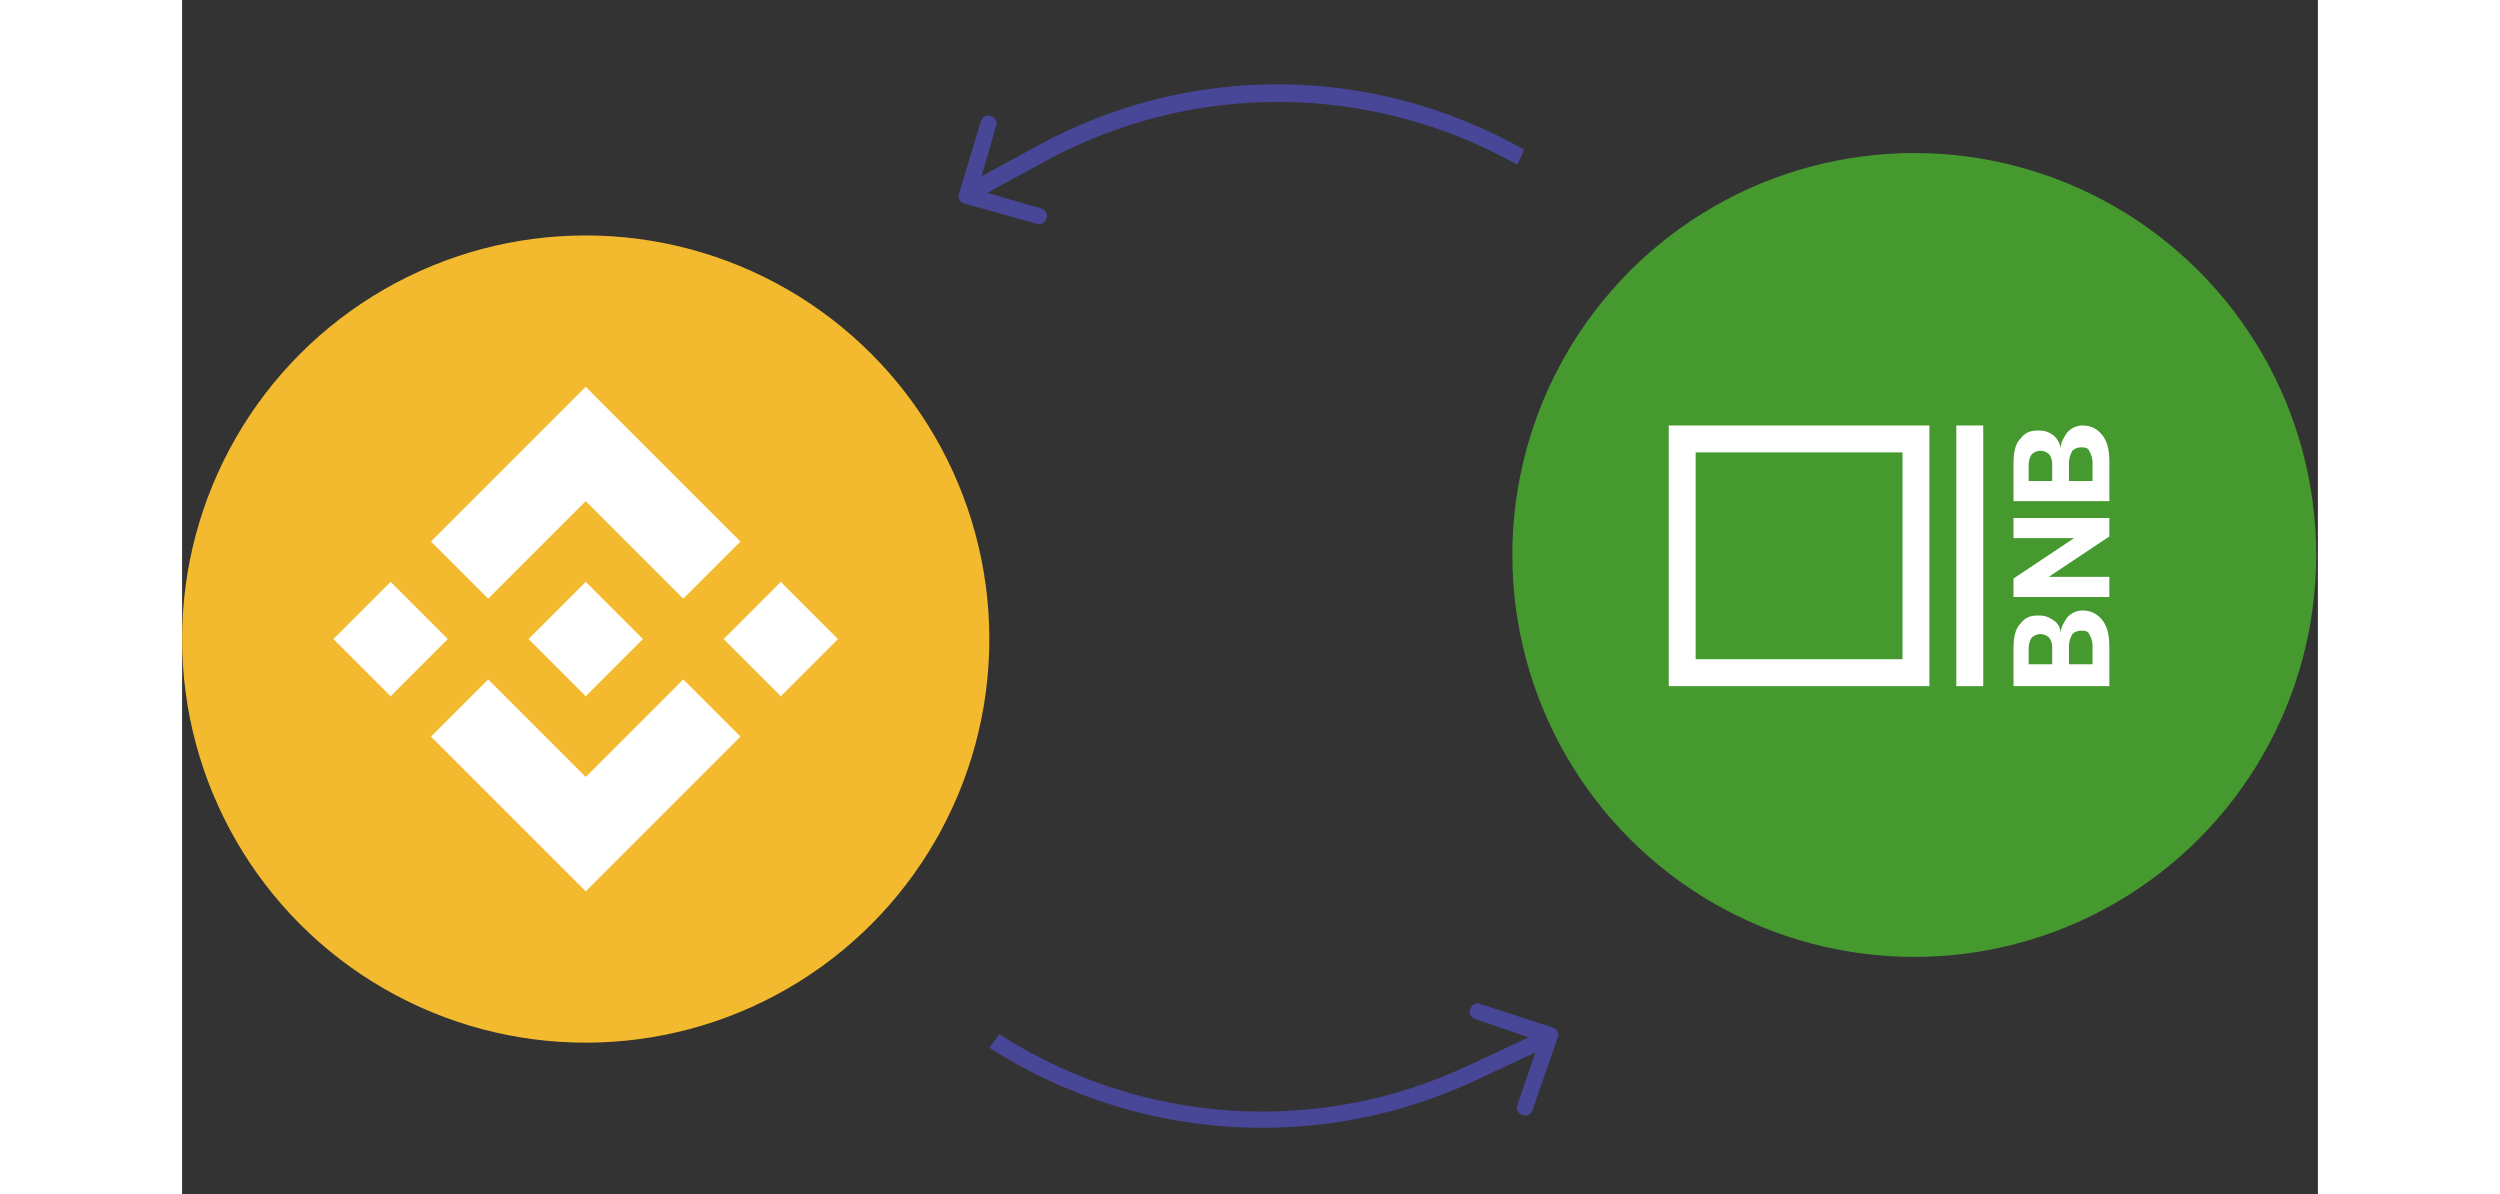 <?xml version="1.0" encoding="utf-8"?>
<!-- Generator: Adobe Illustrator 23.0.1, SVG Export Plug-In . SVG Version: 6.00 Build 0)  -->
<svg version="1.1" xmlns="http://www.w3.org/2000/svg" xmlns:xlink="http://www.w3.org/1999/xlink" x="0px" y="0px"
	 viewBox="0 0 127 71" style="enable-background:new 0 0 127 71;" xml:space="preserve" width="134" height="64">
<rect x="0" y="0" width="127" height="71" fill="#333333" stroke="none"/>
<style type="text/css">
	.st0{fill:#484697;}
	.st1{fill:#F3BA2F;}
	.st2{fill:#FFFFFF;}
	.st3{fill:#45992F;}
</style>
<g id="Arrows">
	<path class="st0" d="M76.8,63.7l0.2,0.5l0,0L76.8,63.7z M81.5,61.1c0.3,0.1,0.4,0.4,0.3,0.6L80.3,66c-0.1,0.3-0.4,0.4-0.6,0.3
		c-0.3-0.1-0.4-0.4-0.3-0.6l1.3-3.8l-3.8-1.3c-0.3-0.1-0.4-0.4-0.3-0.6c0.1-0.3,0.4-0.4,0.6-0.3L81.5,61.1z M76.6,63.3l4.5-2.1
		l0.4,0.9l-4.5,2.1L76.6,63.3z M48.6,61.5c8.4,5.4,19,6.1,28,1.8l0.4,0.9c-9.3,4.4-20.3,3.7-29-1.9L48.6,61.5z"/>
	<path class="st0" d="M51.1,9.2l-0.2-0.4l0,0L51.1,9.2z M46.5,12.1c-0.3-0.1-0.4-0.4-0.3-0.6l1.3-4.3c0.1-0.3,0.4-0.4,0.6-0.3
		c0.3,0.1,0.4,0.4,0.3,0.6l-1.1,3.8l3.8,1.1c0.3,0.1,0.4,0.4,0.3,0.6c-0.1,0.3-0.4,0.4-0.6,0.3L46.5,12.1z M51.3,9.6L46.9,12
		l-0.5-0.9l4.4-2.4L51.3,9.6z M79.4,9.8c-8.7-4.9-19.3-5-28.1-0.2l-0.5-0.9c9.1-5,20-4.9,29,0.2L79.4,9.8z"/>
</g>
<g id="BNB">
	<circle class="st1" cx="24" cy="38" r="24"/>
	<path class="st2" d="M18.2,35.6l5.8-5.8l5.8,5.8l3.4-3.4L24,23l-9.2,9.2L18.2,35.6z M9,38l3.4-3.4l3.4,3.4l-3.4,3.4L9,38z
		 M18.2,40.4l5.8,5.8l5.8-5.8l3.4,3.4L24,53l-9.2-9.2l0,0L18.2,40.4z M32.2,38l3.4-3.4L39,38l-3.4,3.4L32.2,38z M27.4,38L27.4,38
		L27.4,38L24,41.4L20.6,38l0,0l0,0l0.6-0.6l0.3-0.3l2.5-2.5L27.4,38L27.4,38z"/>
</g>
<g id="oUSD">
	<g>
		<circle class="st3" cx="103" cy="33" r="23.9"/>
	</g>
	<g id="Logo_1_">
		<g id="XMLID_4_">
			<polygon class="st2" points="107.1,25.3 105.5,25.3 105.5,40.8 107.1,40.8 			"/>
		</g>
		<g id="XMLID_3_">
			<path class="st2" d="M102.3,26.9v12.3H90V26.9L102.3,26.9 M103.9,25.3H88.4v15.5h15.5V25.3L103.9,25.3z"/>
		</g>
	</g>
	<g id="Text">
		<path class="st2" d="M108.9,38.6c0-0.7,0.1-1.2,0.4-1.5c0.3-0.4,0.6-0.5,1.1-0.5c0.4,0,0.6,0.1,0.9,0.3s0.4,0.5,0.4,0.8
			c0-0.4,0.2-0.7,0.4-1c0.2-0.2,0.5-0.4,0.9-0.4c0.5,0,0.9,0.2,1.2,0.6c0.3,0.4,0.4,0.9,0.4,1.6v2.3h-5.7L108.9,38.6L108.9,38.6z
			 M111.2,39.5v-1c0-0.3-0.1-0.5-0.2-0.6c-0.1-0.1-0.3-0.2-0.5-0.2c-0.2,0-0.4,0.1-0.5,0.2c-0.1,0.1-0.2,0.4-0.2,0.6v1H111.2z
			 M113.6,39.5v-1.1c0-0.3-0.1-0.5-0.2-0.7c-0.1-0.2-0.3-0.2-0.5-0.2c-0.2,0-0.4,0.1-0.5,0.2c-0.1,0.2-0.2,0.4-0.2,0.7v1.1H113.6
			L113.6,39.5z M114.6,35.5h-5.7v-1.1l3.6-2.4h-3.6v-1.2h5.7v1.1l-3.6,2.4h3.6V35.5z M108.9,27.6c0-0.7,0.1-1.2,0.4-1.5
			c0.3-0.4,0.6-0.5,1.1-0.5c0.4,0,0.6,0.1,0.9,0.3c0.2,0.2,0.4,0.5,0.4,0.8c0-0.4,0.2-0.7,0.4-1c0.2-0.2,0.5-0.4,0.9-0.4
			c0.5,0,0.9,0.2,1.2,0.6c0.3,0.4,0.4,0.9,0.4,1.6v2.3h-5.7L108.9,27.6L108.9,27.6z M111.2,28.6v-1c0-0.3-0.1-0.5-0.2-0.6
			c-0.1-0.1-0.3-0.2-0.5-0.2c-0.2,0-0.4,0.1-0.5,0.2c-0.1,0.1-0.2,0.4-0.2,0.6v1H111.2z M113.6,28.6v-1.1c0-0.3-0.1-0.5-0.2-0.7
			c-0.1-0.2-0.3-0.2-0.5-0.2c-0.2,0-0.4,0.1-0.5,0.2c-0.1,0.2-0.2,0.4-0.2,0.7v1.1H113.6L113.6,28.6z"/>
	</g>
</g>
</svg>
